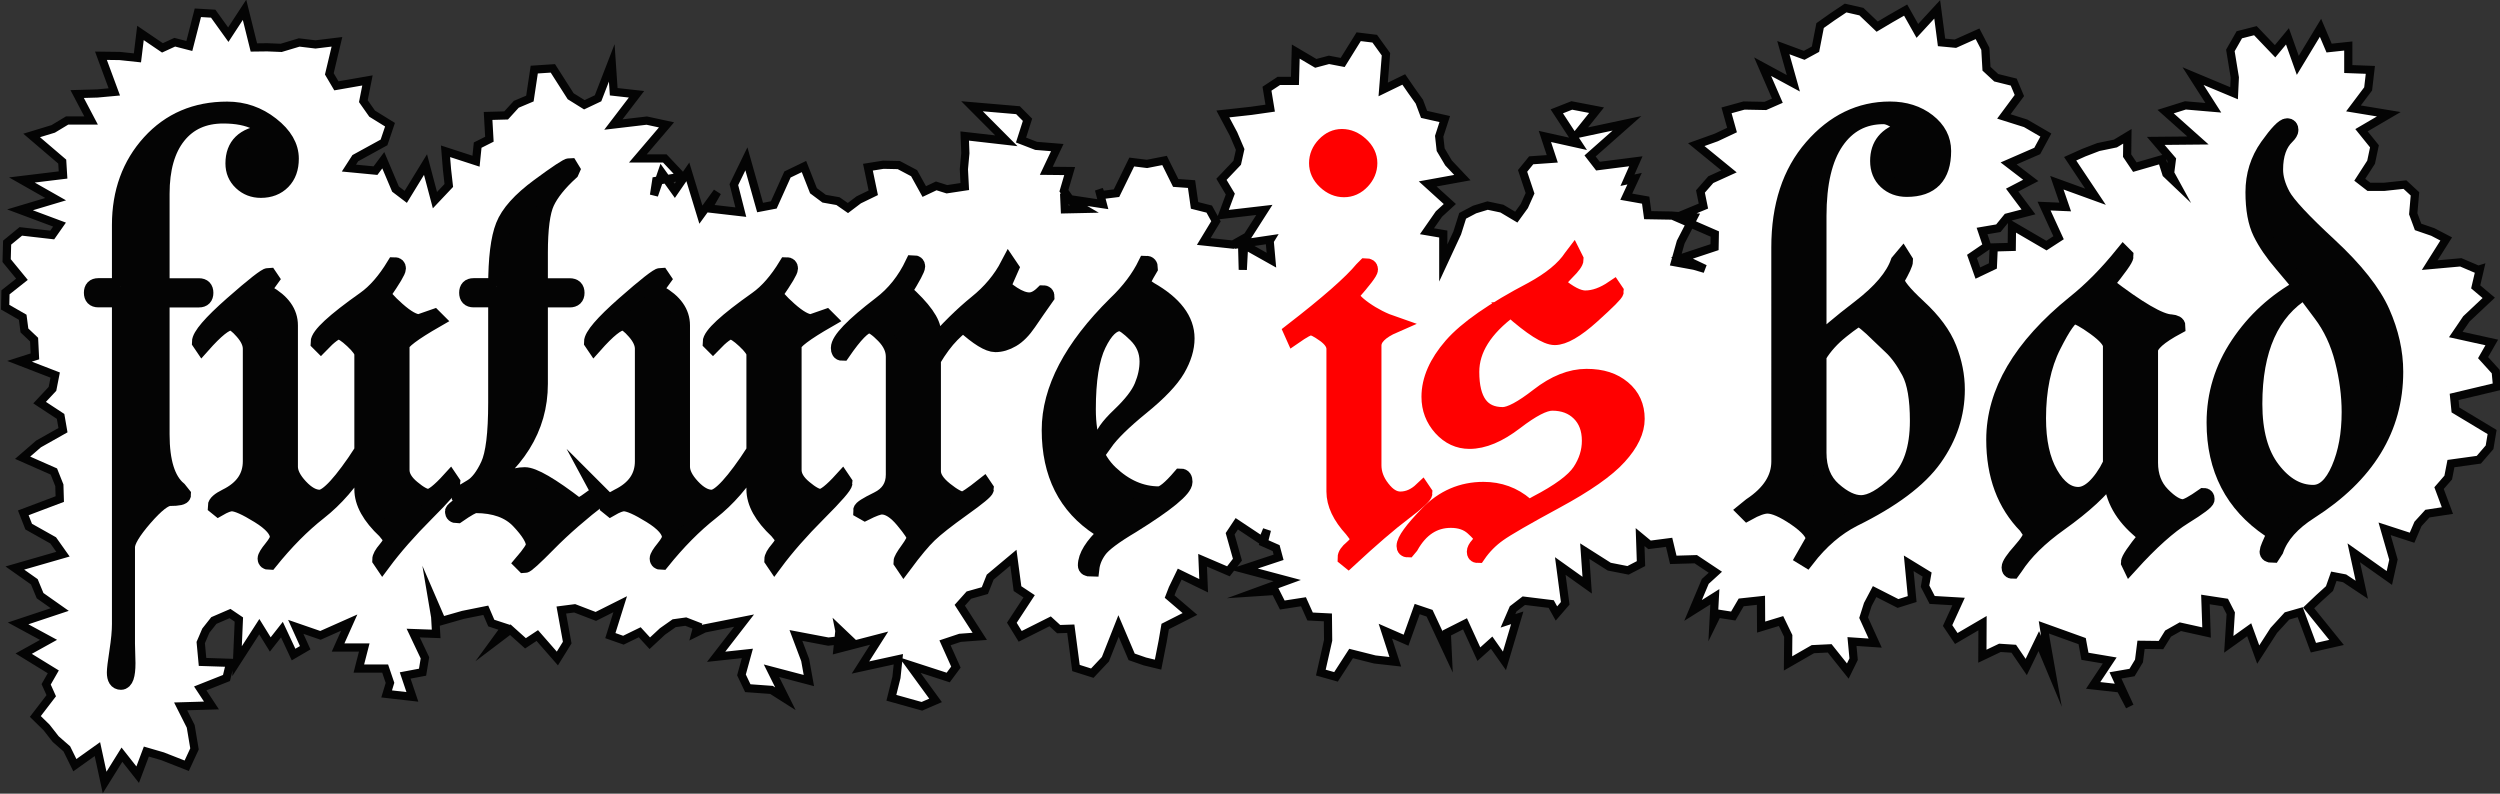 <?xml version="1.0" encoding="UTF-8"?>
<svg id="Layer_1" data-name="Layer 1" xmlns="http://www.w3.org/2000/svg" viewBox="0 0 304.86 96.78">
  <rect x="0" y="0" width="304.86" height="96.78" fill="#333333" stroke="none"/>
  <defs>
    <style>
      .cls-1 {
        fill: #fff;
      }

      .cls-2 {
        fill: red;
        stroke: red;
      }

      .cls-2, .cls-3 {
        stroke-width: 2px;
      }

      .cls-2, .cls-3, .cls-4 {
        stroke-miterlimit: 10;
      }

      .cls-3 {
        fill: #040404;
      }

      .cls-3, .cls-4 {
        stroke: #040404;
      }

      .cls-4 {
        fill: none;
      }
    </style>
  </defs>
  <g>
    <path class="cls-1" d="M302.21,32.9l-2.13-.91-3.79,.34,2.01-3.19-1.63-.85-1.8-.62-.59-1.6,.21-2.43-1.22-1.13-2.51,.27h-1.89s-1.11-.86-1.11-.86l1.38-2.14,.41-1.94-1.58-1.96,3.33-1.95-4.31-.71,1.79-2.38,.27-2.32-2.69-.1v-2.81s-2.34,.25-2.34,.25l-1.05-2.47-2.77,4.58-1.26-3.54-1.51,1.82-2.4-2.51-1.96,.5-1.09,1.91,.54,3.3-.09,1.92-5-2.09,2.47,3.86-3.4-.29-2.42,.76,3.95,3.52-5.15,.05,1.96,2.29-.21,1.65,.58,1.06-1.04-.99-.56-1.76-3.28,.95-.94-1.4,.03-2.36-1.46,.88-2.08,.43-1.77,.68-1.67,.75,3.09,4.63-4.71-1.71,1.02,2.96-2.58-.11,1.77,3.86-1.48,.96-4.2-2.45-.03,2.61-2.2,.06-.1,2.26-1.83,.87-.72-2.03,1.85-1.26-.62-1.84,1.99-.34,1.07-1.31,2.6-.68-1.99-2.66,2.27-1.18-2.7-2.07,3.49-1.52,1.05-1.94-2.46-1.43-2.66-.84,1.89-2.55-.69-1.64-2.13-.53-1.19-1.1-.14-2.43-.95-1.83-2.7,1.21-1.69-.16-.53-4.03-2.42,2.63-1.43-2.54-1.84,1.05-1.63,.97-1.92-1.83-1.93-.44-1.6,1.07-1.51,1.07-.56,2.88-1.38,.75-2.54-.94,1.22,4.35-3.75-2.03,1.8,4.15-1.46,.64-2.6-.05-2.14,.59,.67,2.4-1.91,.9-2.45,.88,3.99,3.26-2.22,1.01-1.26,1.44,.36,1.78-3.3,1.37,4.69,2.04-.03,1.6-3.98,1.32,2.8,1.33-1.3-.38-2.34-.43,.69-2.45,1.57-3.04-2.69-.2-2.9-.05-.25-1.83-2.37-.42,1.02-2.2-.87,.19,1.02-2.31-4.62,.59-.96-1.24,4.5-3.98-6.01,1.28,2.3-2.88-3.02-.58-1.83,.72,2.59,3.96-4.04-.9,.9,2.73-2.57,.18-1.05,1.29,.91,2.73-.7,1.56-.98,1.35-1.75-1.04-1.75-.37-1.58,.48-1.46,.77-.66,2.09-1.7,3.66v-3.53s-1.99-.34-1.99-.34l1.46-2.1,1.33-1.22-2.7-2.45,4.23-.77-1.69-1.79-.96-1.62-.18-1.63,.68-2.1-2.52-.57-.58-1.55-.97-1.36-.93-1.35-2.51,1.22,.34-4.29-1.37-1.9-1.96-.24-1.95,3.14-1.67-.32-1.61,.43-2.44-1.44-.1,3.58h-1.97s-1.44,.95-1.44,.95l.39,2.37-2.32,.33-3.45,.38,1.3,2.44,.81,1.89-.36,1.62-1.92,2.02,1.08,1.8-.94,2.52,5.09-.59-2.62,4.1,3.38-.5-.11,.18,.21,2.35-3.33-1.87-.16,3.04-.1-3.69-1.1,.62-3.56-.38,1.49-2.46-.82-1.49-1.79-.45-.37-2.6-1.93-.14-1.36-2.74-2.14,.42-1.86-.23-1.86,3.8-1.86,.23-.28-.68,.47,1.79-4.69-.71,.06,1.34,2.36-.05-1.54-.9-.93-1.32,.7-2.4-2.85-.03,1.34-2.83-2.58-.21-1.84-.71,.79-2.47-1.16-1.17-5.61-.48,4.19,4.21-5.08-.58,.08,2.09-.18,1.96,.11,2.11-2.18,.33-1.3-.41-1.46,.69-1.24-2.24-1.87-.99-1.88-.04-1.88,.3,.65,3.12-1.77,.86-1.32,1-1.21-.84-1.69-.3-1.3-.97-1.16-2.95-2.01,.97-1.67,3.71-1.67,.32-1.67-5.94-1.53,3.15,.85,3.35-4-.46,1.13-1.99-2,2.76-1.59-5.22-1.59,2.31-1.59-2.22-.95,2.76,.27-1.75,3.13-.53-2.08-2.21h-3.28s3.49-4.09,3.49-4.09l-2.41-.52-4.07,.48,2.82-3.69-2.78-.31-.24-3.52-1.67,4.32-1.67,.79-1.67-1.04-2.17-3.4-2.27,.15-.53,3.53-1.66,.7-1.24,1.36-2.2,.06,.16,2.84-1.43,.72-.2,1.96-3.72-1.21,.18,2.22,.22,1.95-1.69,1.79-1.15-4.34-2.41,3.94-1.25-.95-1.49-3.52-.95,1.27-3.24-.31,.78-1.21,3.5-1.92,.73-2.16-2.18-1.35-1.07-1.52,.5-2.53-3.79,.66-.86-1.46,.93-3.91-2.62,.32-1.98-.24-2.2,.66-1.7-.07-1.63,.02-1.14-4.59-1.98,3.03-1.84-2.56-1.87-.11-1.04,4.05-1.78-.46-1.5,.69-2.68-1.82-.37,3.04-2.16-.23-2.29-.03,1.63,4.41-2.07,.19-2.46,.07,1.7,3.23h-2.93s-1.69,1.02-1.69,1.02l-2.63,.8,3.73,3.19,.1,1.63-5.02,.61,4.12,2.34-4.35,1.3,4.82,1.8-.89,1.27-3.83-.44-1.67,1.37-.06,2.19,1.87,2.28-2.01,1.59-.04,1.81,2.14,1.23,.21,1.61,1.18,1.12,.1,2.04-1.88,.6,4.35,1.68-.33,1.68-1.57,1.68,2.56,1.68,.29,1.68-2.98,1.68-1.94,1.68,3.81,1.68,.67,1.68,.05,1.68-4.45,1.68,.66,1.68,2.99,1.68,1.19,1.68-5.87,1.69,2.38,1.68,.7,1.69,2.4,1.69-5.08,1.69,3.71,2.01-3.03,1.68,3.61,2.22-.87,1.52,.62,1.39-1.94,2.53,1.37,1.34,1.11,1.42,1.36,1.19,.98,1.99,2.75-1.96,.88,4.07,2.11-3.39,1.92,2.44,1.06-2.82,1.99,.58,2.93,1.15,.95-2.05-.46-2.75-1.23-2.44,3.76-.11-1.37-2.08,3.2-1.27,.45-1.85-3.37-.11-.22-2.36,.62-1.45,.98-1.24,1.97-.85,1.08,.73-.22,5.08,2.71-4.21,1.34,2.17,1.42-1.81,1.42,3.04,1.42-.83-1.15-2.55,3.01,1.04,3.51-1.56-1.36,3.04h3.19s-.66,2.57-.66,2.57h3.21s.59,1.74,.59,1.74l-.41,1.35,3.14,.36-.88-2.61,2.12-.4,.29-1.75-1.43-3.02,2.8,.1-.12-2.06-.38-2.25,1.18,2.73,2.59-.74,2.78-.56,.67,1.56,1.68,.55-1.21,1.66,1.85-1.4,1.85,1.66,1.44-.95,2.45,2.8,1.2-1.94-.72-3.97,1.63-.21,2.58,.99,2.97-1.49-1.2,3.83,1.59,.56,1.99-.97,1.23,1.34,1.55-1.44,1.42-1,1.42-.2,1.42,.55-.22,.82,1.07-.53,4.84-.96-3.41,4.41,3.81-.41-.72,2.62,.77,1.62,2.89,.21,1.7,1.08-1.7-3.42,4.56,1.2-.45-2.5-1.13-3,3.95,.75,2.55-.29-1.23-1.17,.03,.15-.23,2.21,5.08-1.32-2.28,3.58,4.62-1.01-.23,2.22-.62,2.48,3.72,1.04,1.67-.72-3.14-4.31,4.68,1.52,.94-1.27-1.33-2.96,1.83-.61,2.41-.18-2.44-3.79,1.11-1.24,1.95-.55,.65-1.64,2.83-2.37,.5,3.77,1.42,.94-2.11,3.22,1.02,1.66,3.65-1.83,1.04,.95,1.48-.05,.63,4.79,1.99,.63,1.6-1.7,1.6-4.05,1.6,3.76,1.61,.56,1.61,.39,.56-2.84,.31-1.81,3.02-1.53-2.48-2.12,.37-.96,.86-1.78,2.92,1.42-.13-3.11,3.15,1.35,1.1-1.42-.89-3.16,.81-1.22,3.13,2.08,.55-1.34-.4,1.56,1.52,.67,.3,1.12-4.29,1.42,5.34,1.42-3.89,1.42,2.42-.16,.87,1.72,2.58-.4,.81,1.8,2.17,.11,.03,2.79-.89,3.94,1.85,.52,1.84-2.85,2.9,.73,2.49,.28-1.21-3.73,2.52,1.1,1.36-3.8,1.51,.51,2.21,4.73-.11-2.32,2.22-1.12,1.69,3.7,1.56-1.4,1.56,2.22,1.56-5.25-1.13,.37,.63-1.46,1.3-1,3.34,.41,.64,1.15,1.07-1.24-.6-4.55,3.28,2.34-.29-4.15,2.98,1.89,2.29,.45,1.58-.82-.11-3.24,1.15,.95,2.39-.31,.51,2.14,2.74-.08,2.39,1.59-1.23,1.12-1.49,3.54,2.66-1.67-.16,3.01,.47-.96,1.93,.3,.97-1.66,2.41-.26,.02,3.27,2.43-.74,.88,1.82-.03,3.35,3.03-1.74,2.05-.1,2.21,2.77,.71-1.45-.2-2.15,2.83,.19-1.41-3.1,.51-1.61,.83-1.57,2.85,1.45,1.73-.54-.42-4.36,2.24,1.37-.25,1.42,.87,1.68,3.22,.19-1.34,2.93,1.06,1.58,3.2-1.87-.02,4.03,2.14-1.02,1.69,.11,1.52,2.23,1.53-3.16,1.53,3.66-.69-3.91-.22-1.43,4.67,1.68,.34,1.85,3.02,.51-2.02,3.04,3.31,.37,1.15,2.19-1.74-3.78,2.02-.35,.85-1.41,.25-1.97,2.43,.03,.87-1.4,1.49-.84,3.2,.71-.14-4.03,2.42,.37,.67,1.31-.24,3.79,2.49-1.78,1.1,3.03,1.9-2.95,1.61-1.76,1.61-.46,1.61,4.33,2.82-.64-3.4-4.21,1.25-1.19,1.29-1.17,.53-1.5,1.31,.25,2.1,1.4-.98-4.51,4.34,3.07,.5-2.24-1.08-3.76,3.35,1.09,.72-1.68,1.15-1.26,2.44-.37-1.02-2.74,1.12-1.29,.33-1.7,3.4-.47,1.31-1.52,.31-1.86-4.47-2.69-.16-1.59,5.24-1.25-.17-1.84-1.54-1.7,1.06-1.85-4.39-.97,1.29-1.9,2.73-2.57-1.59-1.34,.5-2.14Z"/>
    <path class="cls-4" d="M302.21,32.9l-2.13-.91-3.79,.34,2.01-3.19-1.63-.85-1.8-.62-.59-1.6,.21-2.43-1.22-1.13-2.51,.27h-1.89s-1.11-.86-1.11-.86l1.38-2.14,.41-1.94-1.58-1.96,3.33-1.95-4.31-.71,1.79-2.38,.27-2.32-2.69-.1v-2.81s-2.34,.25-2.34,.25l-1.05-2.47-2.77,4.58-1.26-3.54-1.51,1.82-2.4-2.51-1.96,.5-1.09,1.91,.54,3.3-.09,1.92-5-2.09,2.47,3.86-3.4-.29-2.42,.76,3.95,3.52-5.15,.05,1.96,2.29-.21,1.65,.58,1.06-1.04-.99-.56-1.76-3.28,.95-.94-1.4,.03-2.36-1.46,.88-2.08,.43-1.77,.68-1.67,.75,3.09,4.63-4.71-1.71,1.02,2.96-2.58-.11,1.77,3.86-1.48,.96-4.2-2.45-.03,2.61-2.2,.06-.1,2.26-1.83,.87-.72-2.03,1.85-1.26-.62-1.84,1.99-.34,1.07-1.31,2.6-.68-1.99-2.66,2.27-1.18-2.7-2.07,3.49-1.52,1.05-1.94-2.46-1.43-2.66-.84,1.89-2.55-.69-1.64-2.13-.53-1.19-1.1-.14-2.43-.95-1.83-2.7,1.21-1.69-.16-.53-4.03-2.42,2.63-1.43-2.54-1.84,1.05-1.63,.97-1.92-1.83-1.93-.44-1.6,1.07-1.51,1.07-.56,2.88-1.38,.75-2.54-.94,1.22,4.35-3.75-2.03,1.8,4.15-1.46,.64-2.6-.05-2.14,.59,.67,2.4-1.91,.9-2.45,.88,3.99,3.26-2.22,1.01-1.26,1.44,.36,1.78-3.3,1.37,4.69,2.04-.03,1.6-3.98,1.32,2.8,1.33-1.3-.38-2.34-.43,.69-2.45,1.57-3.04-2.69-.2-2.9-.05-.25-1.83-2.37-.42,1.02-2.2-.87,.19,1.02-2.31-4.62,.59-.96-1.24,4.5-3.98-6.01,1.28,2.3-2.88-3.02-.58-1.83,.72,2.59,3.96-4.04-.9,.9,2.73-2.57,.18-1.05,1.29,.91,2.73-.7,1.56-.98,1.35-1.75-1.04-1.75-.37-1.58,.48-1.46,.77-.66,2.09-1.7,3.66v-3.53s-1.99-.34-1.99-.34l1.46-2.1,1.33-1.22-2.7-2.45,4.23-.77-1.69-1.79-.96-1.62-.18-1.63,.68-2.1-2.52-.57-.58-1.55-.97-1.36-.93-1.35-2.51,1.22,.34-4.29-1.37-1.9-1.96-.24-1.95,3.14-1.67-.32-1.61,.43-2.44-1.44-.1,3.58h-1.97s-1.44,.95-1.44,.95l.39,2.37-2.32,.33-3.45,.38,1.3,2.44,.81,1.89-.36,1.62-1.92,2.02,1.08,1.8-.94,2.52,5.09-.59-2.62,4.1,3.38-.5-.11,.18,.21,2.35-3.33-1.87-.16,3.04-.1-3.69-1.1,.62-3.56-.38,1.49-2.46-.82-1.49-1.79-.45-.37-2.6-1.93-.14-1.36-2.74-2.14,.42-1.86-.23-1.86,3.8-1.86,.23-.28-.68,.47,1.79-4.69-.71,.06,1.34,2.36-.05-1.54-.9-.93-1.32,.7-2.4-2.85-.03,1.34-2.83-2.58-.21-1.84-.71,.79-2.47-1.16-1.17-5.61-.48,4.19,4.21-5.08-.58,.08,2.09-.18,1.96,.11,2.11-2.18,.33-1.3-.41-1.46,.69-1.24-2.24-1.87-.99-1.88-.04-1.88,.3,.65,3.12-1.77,.86-1.32,1-1.21-.84-1.69-.3-1.3-.97-1.16-2.95-2.01,.97-1.67,3.71-1.67,.32-1.67-5.94-1.53,3.15,.85,3.35-4-.46,1.13-1.99-2,2.76-1.59-5.22-1.59,2.31-1.59-2.22-.95,2.76,.27-1.75,3.13-.53-2.08-2.21h-3.28s3.49-4.09,3.49-4.09l-2.41-.52-4.07,.48,2.82-3.69-2.78-.31-.24-3.52-1.67,4.32-1.67,.79-1.67-1.04-2.17-3.4-2.27,.15-.53,3.53-1.66,.7-1.24,1.36-2.2,.06,.16,2.84-1.43,.72-.2,1.96-3.72-1.21,.18,2.22,.22,1.95-1.69,1.79-1.15-4.34-2.41,3.94-1.25-.95-1.49-3.52-.95,1.27-3.24-.31,.78-1.21,3.5-1.92,.73-2.16-2.18-1.35-1.07-1.52,.5-2.53-3.79,.66-.86-1.46,.93-3.91-2.62,.32-1.98-.24-2.2,.66-1.7-.07-1.63,.02-1.14-4.59-1.98,3.03-1.84-2.56-1.87-.11-1.04,4.05-1.78-.46-1.5,.69-2.68-1.82-.37,3.04-2.16-.23-2.29-.03,1.63,4.41-2.07,.19-2.46,.07,1.7,3.23h-2.93s-1.69,1.02-1.69,1.02l-2.63,.8,3.73,3.19,.1,1.63-5.02,.61,4.12,2.34-4.35,1.3,4.82,1.8-.89,1.27-3.83-.44-1.67,1.37-.06,2.19,1.87,2.28-2.01,1.59-.04,1.81,2.14,1.23,.21,1.61,1.18,1.12,.1,2.04-1.88,.6,4.35,1.68-.33,1.68-1.57,1.68,2.56,1.68,.29,1.68-2.98,1.68-1.94,1.68,3.81,1.68,.67,1.68,.05,1.68-4.45,1.68,.66,1.68,2.99,1.68,1.19,1.68-5.87,1.69,2.38,1.68,.7,1.69,2.4,1.69-5.08,1.69,3.71,2.01-3.03,1.68,3.61,2.22-.87,1.52,.62,1.39-1.94,2.53,1.37,1.34,1.11,1.42,1.36,1.19,.98,1.99,2.75-1.96,.88,4.07,2.11-3.39,1.92,2.44,1.06-2.82,1.99,.58,2.93,1.15,.95-2.05-.46-2.75-1.23-2.44,3.76-.11-1.37-2.08,3.2-1.27,.45-1.85-3.37-.11-.22-2.36,.62-1.45,.98-1.24,1.97-.85,1.08,.73-.22,5.08,2.71-4.21,1.34,2.17,1.42-1.81,1.42,3.04,1.42-.83-1.15-2.55,3.01,1.04,3.51-1.56-1.36,3.04h3.19s-.66,2.57-.66,2.57h3.21s.59,1.74,.59,1.74l-.41,1.35,3.14,.36-.88-2.61,2.12-.4,.29-1.75-1.43-3.02,2.8,.1-.12-2.06-.38-2.25,1.18,2.73,2.59-.74,2.78-.56,.67,1.56,1.68,.55-1.21,1.66,1.85-1.4,1.85,1.66,1.44-.95,2.45,2.8,1.2-1.94-.72-3.97,1.63-.21,2.58,.99,2.97-1.49-1.2,3.83,1.59,.56,1.99-.97,1.23,1.34,1.55-1.44,1.42-1,1.42-.2,1.42,.55-.22,.82,1.07-.53,4.84-.96-3.41,4.41,3.81-.41-.72,2.62,.77,1.62,2.89,.21,1.7,1.08-1.7-3.42,4.56,1.2-.45-2.5-1.13-3,3.95,.75,2.55-.29-1.23-1.17,.03,.15-.23,2.21,5.08-1.32-2.28,3.58,4.62-1.01-.23,2.22-.62,2.48,3.72,1.04,1.67-.72-3.14-4.31,4.68,1.52,.94-1.27-1.33-2.96,1.83-.61,2.41-.18-2.44-3.79,1.11-1.24,1.95-.55,.65-1.64,2.83-2.37,.5,3.77,1.42,.94-2.11,3.22,1.02,1.66,3.65-1.83,1.04,.95,1.48-.05,.63,4.79,1.99,.63,1.6-1.7,1.6-4.05,1.6,3.76,1.61,.56,1.61,.39,.56-2.84,.31-1.81,3.02-1.53-2.48-2.12,.37-.96,.86-1.78,2.92,1.42-.13-3.11,3.15,1.35,1.1-1.42-.89-3.16,.81-1.22,3.13,2.08,.55-1.34-.4,1.56,1.52,.67,.3,1.12-4.29,1.42,5.34,1.42-3.89,1.42,2.42-.16,.87,1.72,2.58-.4,.81,1.8,2.17,.11,.03,2.79-.89,3.94,1.85,.52,1.84-2.85,2.9,.73,2.49,.28-1.21-3.73,2.52,1.1,1.36-3.8,1.51,.51,2.21,4.73-.11-2.32,2.22-1.12,1.69,3.7,1.56-1.4,1.56,2.22,1.56-5.25-1.13,.37,.63-1.46,1.3-1,3.34,.41,.64,1.15,1.07-1.24-.6-4.55,3.28,2.34-.29-4.15,2.98,1.89,2.29,.45,1.58-.82-.11-3.24,1.15,.95,2.39-.31,.51,2.14,2.74-.08,2.39,1.59-1.23,1.12-1.49,3.54,2.66-1.67-.16,3.01,.47-.96,1.93,.3,.97-1.66,2.41-.26,.02,3.27,2.43-.74,.88,1.82-.03,3.35,3.03-1.74,2.05-.1,2.21,2.77,.71-1.45-.2-2.15,2.83,.19-1.41-3.1,.51-1.61,.83-1.57,2.85,1.45,1.73-.54-.42-4.36,2.24,1.37-.25,1.42,.87,1.68,3.22,.19-1.34,2.93,1.06,1.58,3.2-1.87-.02,4.03,2.14-1.02,1.69,.11,1.52,2.23,1.53-3.16,1.53,3.66-.69-3.91-.22-1.43,4.67,1.68,.34,1.85,3.02,.51-2.02,3.04,3.31,.37,1.15,2.19-1.74-3.78,2.02-.35,.85-1.41,.25-1.97,2.43,.03,.87-1.4,1.49-.84,3.2,.71-.14-4.03,2.42,.37,.67,1.31-.24,3.79,2.49-1.78,1.1,3.03,1.9-2.95,1.61-1.76,1.61-.46,1.61,4.33,2.82-.64-3.4-4.21,1.25-1.19,1.29-1.17,.53-1.5,1.31,.25,2.1,1.4-.98-4.51,4.34,3.07,.5-2.24-1.08-3.76,3.35,1.09,.72-1.68,1.15-1.26,2.44-.37-1.02-2.74,1.12-1.29,.33-1.7,3.4-.47,1.31-1.52,.31-1.86-4.47-2.69-.16-1.59,5.24-1.25-.17-1.84-1.54-1.7,1.06-1.85-4.39-.97,1.29-1.9,2.73-2.57-1.59-1.34,.5-2.14Z"/>
  </g>
  <path class="cls-3" d="M14.65,34.93v-7.49c0-4,1.22-7.35,3.65-10.03,2.44-2.68,5.57-4.02,9.41-4.02,1.98,0,3.77,.62,5.35,1.86,1.59,1.24,2.38,2.61,2.38,4.1,0,1.16-.33,2.08-1,2.76-.67,.68-1.55,1.02-2.63,1.02-.92,0-1.7-.3-2.35-.91-.65-.61-.97-1.37-.97-2.29,0-2.17,1.26-3.4,3.77-3.7l.58-.12c0-.31-.53-.73-1.59-1.26-1.06-.53-2.4-.79-4.02-.79-2.37,0-4.22,.83-5.55,2.5s-2,4.02-2,7.07v11.3h4.59c.5,0,.75,.26,.75,.78s-.25,.78-.75,.78h-4.59v16.48c0,3.33,.7,5.58,2.1,6.74l.51,.64c0,.23-.52,.35-1.57,.35-.67,0-1.71,.82-3.13,2.45-1.42,1.64-2.13,2.83-2.13,3.57v11.8l.06,2.36c0,1.49-.26,2.24-.77,2.24-.48,0-.72-.37-.72-1.12,0-.37,.1-1.23,.31-2.58,.21-1.35,.31-2.46,.31-3.33V36.48h-2.67c-.5,0-.75-.26-.75-.78s.25-.78,.75-.78h2.67Z"/>
  <path class="cls-3" d="M44.21,55.04v-11.87c0-.37-.39-.93-1.18-1.67-.79-.74-1.37-1.11-1.74-1.11-.41,0-1.14,.54-2.17,1.61l-.25-.25c0-.83,1.88-2.57,5.63-5.22,1.29-.91,2.5-2.3,3.63-4.16,.25,0,.37,.12,.37,.37,0,.29-.6,1.3-1.8,3.04,0,.33,.57,1,1.72,2.02,1.15,1.02,2.05,1.52,2.71,1.52l1.78-.62,.25,.25c-2.82,1.62-4.22,2.68-4.22,3.18v15.19c0,.75,.43,1.49,1.3,2.21,.87,.73,1.53,1.09,1.99,1.09,.5,0,1.39-.7,2.67-2.11l.25,.37c0,.33-1.07,1.56-3.2,3.69s-3.9,4.15-5.31,6.05l-.25-.37c0-.3,.23-.71,.68-1.24,.46-.53,.68-.99,.68-1.37l-.75-.93c-1.86-1.74-2.79-3.42-2.79-5.03v-3.42c-1.52,2.5-3.3,4.55-5.34,6.15-2.04,1.6-4.05,3.63-6.02,6.08-.29,0-.44-.12-.44-.37,0-.21,.25-.63,.75-1.24,.5-.62,.75-1.07,.75-1.37,0-.83-.78-1.73-2.35-2.7-1.57-.97-2.66-1.46-3.29-1.46-.38,0-.92,.21-1.63,.62l-.31-.25c0-.33,.42-.7,1.26-1.12,2.02-.99,3.02-2.44,3.02-4.35v-13.72c0-.66-.32-1.37-.97-2.11-.65-.75-1.15-1.12-1.51-1.12-.68,0-1.83,.93-3.48,2.79l-.25-.37c0-.75,1.31-2.28,3.94-4.6,2.63-2.31,4.11-3.47,4.44-3.47l.25,.37-.99,1.37,.5,.37c1.86,1.04,2.79,2.35,2.79,3.92v17.24c0,.75,.41,1.57,1.24,2.46,.83,.89,1.63,1.34,2.42,1.34,.99,0,2.73-1.9,5.22-5.71Z"/>
  <path class="cls-3" d="M73.2,60.26l.25,.25c-2.63,2.03-4.81,3.93-6.56,5.71-1.75,1.78-2.73,2.67-2.94,2.67l-.25-.25c.95-1.11,1.43-1.83,1.43-2.17,0-.7-.61-1.7-1.82-2.98-1.21-1.28-2.99-1.92-5.33-1.92-.29,0-1.03,.41-2.22,1.24-.33,0-.5-.14-.5-.43,0-.21,1.12-1,3.37-2.36,2.24-1.36,4.03-2.05,5.36-2.05,1.04,0,3.18,1.24,6.42,3.73,.33,0,.81-.24,1.43-.71,.62-.48,1.08-.71,1.37-.71Zm-12.67-25.33c0-3.39,.3-5.86,.91-7.39,.6-1.53,2.03-3.12,4.28-4.78,2.25-1.66,3.5-2.48,3.75-2.48l.25,.41-.12,.27c-1.45,1.32-2.44,2.56-2.98,3.71-.54,1.15-.81,3.22-.81,6.18v4.08h3.66c.54,0,.81,.26,.81,.78s-.27,.78-.81,.78h-3.66v10.33c0,5.4-2.81,9.9-8.44,13.51-.33,.21-.69,.42-1.06,.62l-.19-.31,.06-.43c.16-.08,.62-.35,1.37-.81,.75-.46,1.43-1.35,2.05-2.68,.62-1.33,.93-3.86,.93-7.6v-12.64h-2.79c-.5,0-.75-.26-.75-.78s.25-.78,.75-.78h2.79Z"/>
  <path class="cls-3" d="M92.02,55.04v-11.87c0-.37-.39-.93-1.18-1.67-.79-.74-1.37-1.11-1.74-1.11-.41,0-1.14,.54-2.17,1.61l-.25-.25c0-.83,1.88-2.57,5.63-5.22,1.29-.91,2.5-2.3,3.63-4.16,.25,0,.37,.12,.37,.37,0,.29-.6,1.3-1.8,3.04,0,.33,.57,1,1.72,2.02,1.15,1.02,2.05,1.52,2.71,1.52l1.78-.62,.25,.25c-2.82,1.62-4.22,2.68-4.22,3.18v15.19c0,.75,.43,1.49,1.3,2.21,.87,.73,1.53,1.09,1.99,1.09,.5,0,1.39-.7,2.67-2.11l.25,.37c0,.33-1.07,1.56-3.2,3.69s-3.9,4.15-5.31,6.05l-.25-.37c0-.3,.23-.71,.68-1.24,.46-.53,.68-.99,.68-1.37l-.75-.93c-1.86-1.74-2.79-3.42-2.79-5.03v-3.42c-1.52,2.5-3.3,4.55-5.34,6.15-2.04,1.6-4.05,3.63-6.02,6.08-.29,0-.44-.12-.44-.37,0-.21,.25-.63,.75-1.24,.5-.62,.75-1.07,.75-1.37,0-.83-.78-1.73-2.35-2.7-1.57-.97-2.66-1.46-3.29-1.46-.38,0-.92,.21-1.63,.62l-.31-.25c0-.33,.42-.7,1.26-1.12,2.02-.99,3.02-2.44,3.02-4.35v-13.72c0-.66-.32-1.37-.97-2.11-.65-.75-1.15-1.12-1.51-1.12-.68,0-1.83,.93-3.48,2.79l-.25-.37c0-.75,1.31-2.28,3.94-4.6,2.63-2.31,4.11-3.47,4.44-3.47l.25,.37-.99,1.37,.5,.37c1.86,1.04,2.79,2.35,2.79,3.92v17.24c0,.75,.41,1.57,1.24,2.46,.83,.89,1.63,1.34,2.42,1.34,.99,0,2.73-1.9,5.22-5.71Z"/>
  <path class="cls-3" d="M113.75,42.25c1.85-2.12,3.63-3.87,5.33-5.25,1.71-1.37,3.01-2.94,3.92-4.69l.25,.37-.93,2.11c0,.25,.39,.62,1.16,1.12,.77,.5,1.46,.75,2.04,.75,.55,0,1.11-.29,1.7-.87,.25,0,.37,.12,.37,.37-.83,1.17-1.56,2.23-2.2,3.17-.64,.94-1.3,1.61-1.99,2.01-.68,.4-1.36,.6-2.02,.6-.83,0-2.11-.79-3.85-2.36-.21,0-.7,.4-1.49,1.19-.79,.8-1.55,1.83-2.3,3.09v13.6c0,.75,.5,1.51,1.49,2.3,.99,.79,1.72,1.18,2.17,1.18,.29,0,1.14-.56,2.55-1.68l.25,.37c0,.21-.95,1-2.86,2.36-1.9,1.36-3.25,2.42-4.04,3.18-.79,.75-1.82,1.99-3.1,3.71l-.25-.37c0-.21,.27-.69,.81-1.43,.54-.74,.81-1.26,.81-1.55s-.47-.99-1.4-2.11c-.93-1.12-1.81-1.68-2.64-1.68-.37,0-1.06,.25-2.05,.75l-.44-.25c0-.21,.66-.63,1.99-1.28,1.32-.64,1.99-1.67,1.99-3.08v-14.38c0-.91-.4-1.78-1.21-2.61-.81-.83-1.42-1.25-1.83-1.25-.66,0-1.76,1.12-3.29,3.35-.25,0-.37-.19-.37-.56,0-.94,1.69-2.7,5.06-5.28,1.69-1.27,3.02-2.95,4.01-5.03,.29,0,.43,.12,.43,.37,0,.29-.54,1.3-1.61,3.04,2.36,2.11,3.54,3.77,3.54,4.97v1.74Z"/>
  <path class="cls-3" d="M139.21,34.68l.99,.68c2.98,1.7,4.47,3.66,4.47,5.9,0,1.2-.38,2.45-1.14,3.76-.76,1.3-2.22,2.84-4.38,4.59-2.16,1.76-3.65,3.22-4.47,4.38l-.25-.25c0-.7,.71-1.72,2.12-3.06,1.41-1.34,2.33-2.52,2.76-3.56,.43-1.03,.65-2.04,.65-3.03,0-1.28-.47-2.38-1.42-3.31-.94-.93-1.6-1.39-1.97-1.39-.94,0-1.84,.87-2.68,2.6-.84,1.73-1.26,4.38-1.26,7.92s.91,6.07,2.72,7.8c1.82,1.73,3.81,2.6,5.97,2.6,.54,0,1.43-.72,2.67-2.17,.29,0,.43,.21,.43,.62,0,.86-2.14,2.62-6.42,5.28-2.14,1.27-3.48,2.27-4.01,3.01-.54,.74-.84,1.49-.93,2.27-.41,0-.62-.12-.62-.37,0-1.1,.81-2.4,2.42-3.91l-.81-.68c-4.02-2.61-6.02-6.58-6.02-11.92,0-4.93,2.68-10.04,8.03-15.34,1.65-1.57,2.88-3.21,3.71-4.91,.29,0,.43,.17,.43,.5-.66,1.11-.99,1.77-.99,1.99Z"/>
  <path class="cls-2" d="M167.46,56.74c0,.99,.35,1.94,1.06,2.84,.7,.91,1.45,1.36,2.24,1.36,.95,0,1.84-.39,2.67-1.18l.25,.37c0,.29-.85,1.08-2.55,2.36-1.7,1.28-3.93,3.2-6.71,5.77l-.31-.25c0-.34,.26-.72,.78-1.15,.52-.43,.78-.87,.78-1.34l-.75-.99c-1.45-1.57-2.17-3.1-2.17-4.59v-17.39c0-.62-.4-1.22-1.21-1.8-.81-.58-1.38-.87-1.71-.87-.29,0-.97,.37-2.05,1.12l-.25-.56c4.41-3.41,7.29-5.94,8.64-7.58l.37-.37c.33,0,.5,.12,.5,.37,0,.29-.77,1.3-2.3,3.04,0,.46,.54,1.08,1.63,1.85,1.09,.77,2.3,1.39,3.64,1.85-1.7,.74-2.55,1.59-2.55,2.54v14.59Zm-3.82-40.01c.82,0,1.58,.32,2.27,.96,.7,.64,1.05,1.38,1.05,2.2s-.31,1.56-.92,2.2c-.62,.64-1.33,.96-2.15,.96s-1.57-.32-2.25-.96c-.68-.64-1.01-1.38-1.01-2.2s.31-1.56,.92-2.2c.61-.64,1.31-.96,2.09-.96Z"/>
  <path class="cls-2" d="M184.23,37.66c-3.23,2.38-4.84,4.94-4.84,7.69,0,3.53,1.29,5.29,3.86,5.29,.91,0,2.37-.78,4.36-2.33,1.99-1.55,3.94-2.33,5.85-2.33s3.3,.47,4.42,1.4c1.12,.93,1.68,2.17,1.68,3.7,0,1.45-.72,2.98-2.17,4.57-1.44,1.6-4,3.39-7.68,5.38-3.67,1.99-6,3.33-6.99,4.04-.99,.7-1.84,1.56-2.54,2.58-.21,0-.31-.12-.31-.37,0-.22,.13-.47,.4-.77,.27-.3,.4-.62,.4-.97,0-.21-.34-.62-1.03-1.24-.69-.62-1.59-.93-2.72-.93-2.08,0-3.73,1.08-4.94,3.23l-.31,.37c-.25,0-.37-.13-.37-.38,0-.67,.95-1.97,2.84-3.92,1.89-1.94,4.15-2.91,6.76-2.91,1.95,0,3.66,.62,5.11,1.86l.5,.31,.87-.49c2.77-1.44,4.55-2.75,5.34-3.94,.79-1.19,1.18-2.44,1.18-3.75,0-1.43-.43-2.57-1.28-3.41-.85-.84-1.96-1.26-3.33-1.26-1,0-2.5,.78-4.52,2.33s-3.87,2.33-5.57,2.33c-1.33,0-2.47-.53-3.43-1.59-.95-1.06-1.43-2.31-1.43-3.76,0-2.07,.91-4.14,2.72-6.22,1.81-2.07,5.07-4.34,9.78-6.8,2.31-1.26,3.92-2.59,4.83-3.98l.19-.25,.25,.5c0,.3-.36,.8-1.09,1.52-.72,.72-1.09,1.23-1.09,1.52,1.38,1.16,2.51,1.74,3.38,1.74,1.09,0,2.23-.41,3.45-1.24l.25,.37c0,.21-.97,1.18-2.9,2.92-1.93,1.74-3.44,2.61-4.52,2.61-1,0-2.79-1.14-5.37-3.42Z"/>
  <path class="cls-3" d="M221.73,41.88c.86-.96,2.56-2.4,5.09-4.34,2.53-1.94,4.1-3.8,4.72-5.59l.47-.56,.27,.43c0,.3-.35,1.06-1.06,2.3,0,.58,.9,1.7,2.7,3.36,1.8,1.66,3.03,3.33,3.69,5.01,.66,1.68,.99,3.35,.99,5.01,0,2.99-.92,5.78-2.76,8.37-1.84,2.59-5.12,5.05-9.84,7.37-2.11,1.08-4.02,2.72-5.71,4.91l-.31-.19,1.24-2.17c0-.75-.74-1.62-2.22-2.64-1.48-1.01-2.64-1.52-3.47-1.52-.58,0-1.4,.29-2.44,.87l-.25-.25,.69-.56c2.31-1.53,3.47-3.34,3.47-5.41V30.17c0-5.06,1.33-9.12,4-12.19,2.67-3.07,5.83-4.6,9.47-4.6,1.82,0,3.35,.49,4.6,1.46,1.24,.97,1.86,2.16,1.86,3.57,0,3.06-1.47,4.6-4.41,4.6-.99,0-1.82-.31-2.48-.92-.66-.62-.99-1.44-.99-2.46,0-1.93,1.02-3.18,3.05-3.76l.37-.18c-1.15-1.03-2.08-1.55-2.78-1.55-2.47,0-4.41,1.04-5.83,3.11s-2.13,5.1-2.13,9.09v15.56Zm0,1.49v11.84c0,1.95,.61,3.47,1.83,4.55,1.22,1.08,2.35,1.62,3.38,1.62,1.2,0,2.66-.83,4.38-2.48,1.72-1.66,2.58-4.18,2.58-7.58,0-2.69-.34-4.69-1.03-5.99-.69-1.3-1.43-2.33-2.22-3.07-.79-.75-1.27-1.2-1.44-1.37-1.38-1.37-2.23-2.05-2.57-2.05-.2,0-.9,.47-2.08,1.41-1.19,.94-2.13,1.98-2.82,3.12Z"/>
  <path class="cls-3" d="M257.5,57.9c-1.24,1.78-3.36,3.74-6.36,5.88-2.43,1.73-4.24,3.51-5.44,5.36l-.31,.43c-.21,0-.31-.12-.31-.37,0-.33,.44-.99,1.33-1.99,.89-1,1.33-1.72,1.33-2.17l-.62-.93c-2.61-2.65-3.91-6.15-3.91-10.49,0-5.79,3.26-11.33,9.79-16.62,2-1.59,3.97-3.58,5.92-5.99l.25,.25c0,.29-.81,1.42-2.42,3.42,3.97,3.06,6.64,4.62,8.01,4.66,.5,.05,.75,.19,.75,.43-2.24,1.2-3.35,2.19-3.35,2.97v13.69c0,1.61,.5,2.92,1.49,3.93,.99,1.01,1.84,1.52,2.55,1.52,.41,0,1.26-.46,2.55-1.37,.21,0,.31,.12,.31,.37s-.92,.94-2.76,2.08c-1.84,1.14-4.03,3.09-6.55,5.87l-.12-.25c0-.33,.68-1.35,2.05-3.04,0-.21-.31-.58-.95-1.12-2.14-1.9-3.21-4.08-3.21-6.52Zm-.06-1.3v-14.41c0-.58-.64-1.33-1.93-2.27-1.29-.93-2.15-1.4-2.6-1.4-.5,0-1.36,1.21-2.58,3.63-1.22,2.42-1.83,5.37-1.83,8.85,0,2.82,.49,5.08,1.48,6.8,.99,1.72,2.14,2.58,3.45,2.58s2.69-1.26,4.01-3.79Z"/>
  <path class="cls-3" d="M280.66,35.05c-.41-.58-1.19-1.53-2.33-2.86-1.14-1.32-2.01-2.6-2.61-3.82-.6-1.22-.9-2.87-.9-4.94s.58-3.92,1.74-5.56c1.16-1.63,1.95-2.45,2.35-2.45,.25,0,.37,.15,.37,.43,0,.21-.15,.45-.44,.74-.95,.91-1.43,2.27-1.43,4.09,0,.99,.3,2.05,.9,3.16,.6,1.12,2.5,3.16,5.71,6.13,3.2,2.97,5.34,5.68,6.42,8.12,1.08,2.44,1.62,4.85,1.62,7.25,0,6.9-3.46,12.56-10.39,16.98-2.18,1.39-3.59,2.97-4.2,4.74l-.37,.57c-.37,0-.56-.12-.56-.37,0-.21,.31-.96,.93-2.24l-.68-.5c-4.47-3.02-6.71-7.35-6.71-12.98,0-3.44,.97-6.61,2.92-9.53,1.95-2.92,4.49-5.25,7.64-6.99Zm.37,.43c-4.1,2.51-6.15,7.1-6.15,13.78,0,3.42,.73,6.09,2.2,8,1.47,1.92,3.14,2.87,5,2.87,1.28,0,2.35-.98,3.2-2.94,.85-1.96,1.27-4.27,1.27-6.95,0-2.06-.28-4.17-.83-6.33-.55-2.16-1.43-4.05-2.64-5.65-1.21-1.61-1.89-2.53-2.06-2.78Z"/>
</svg>